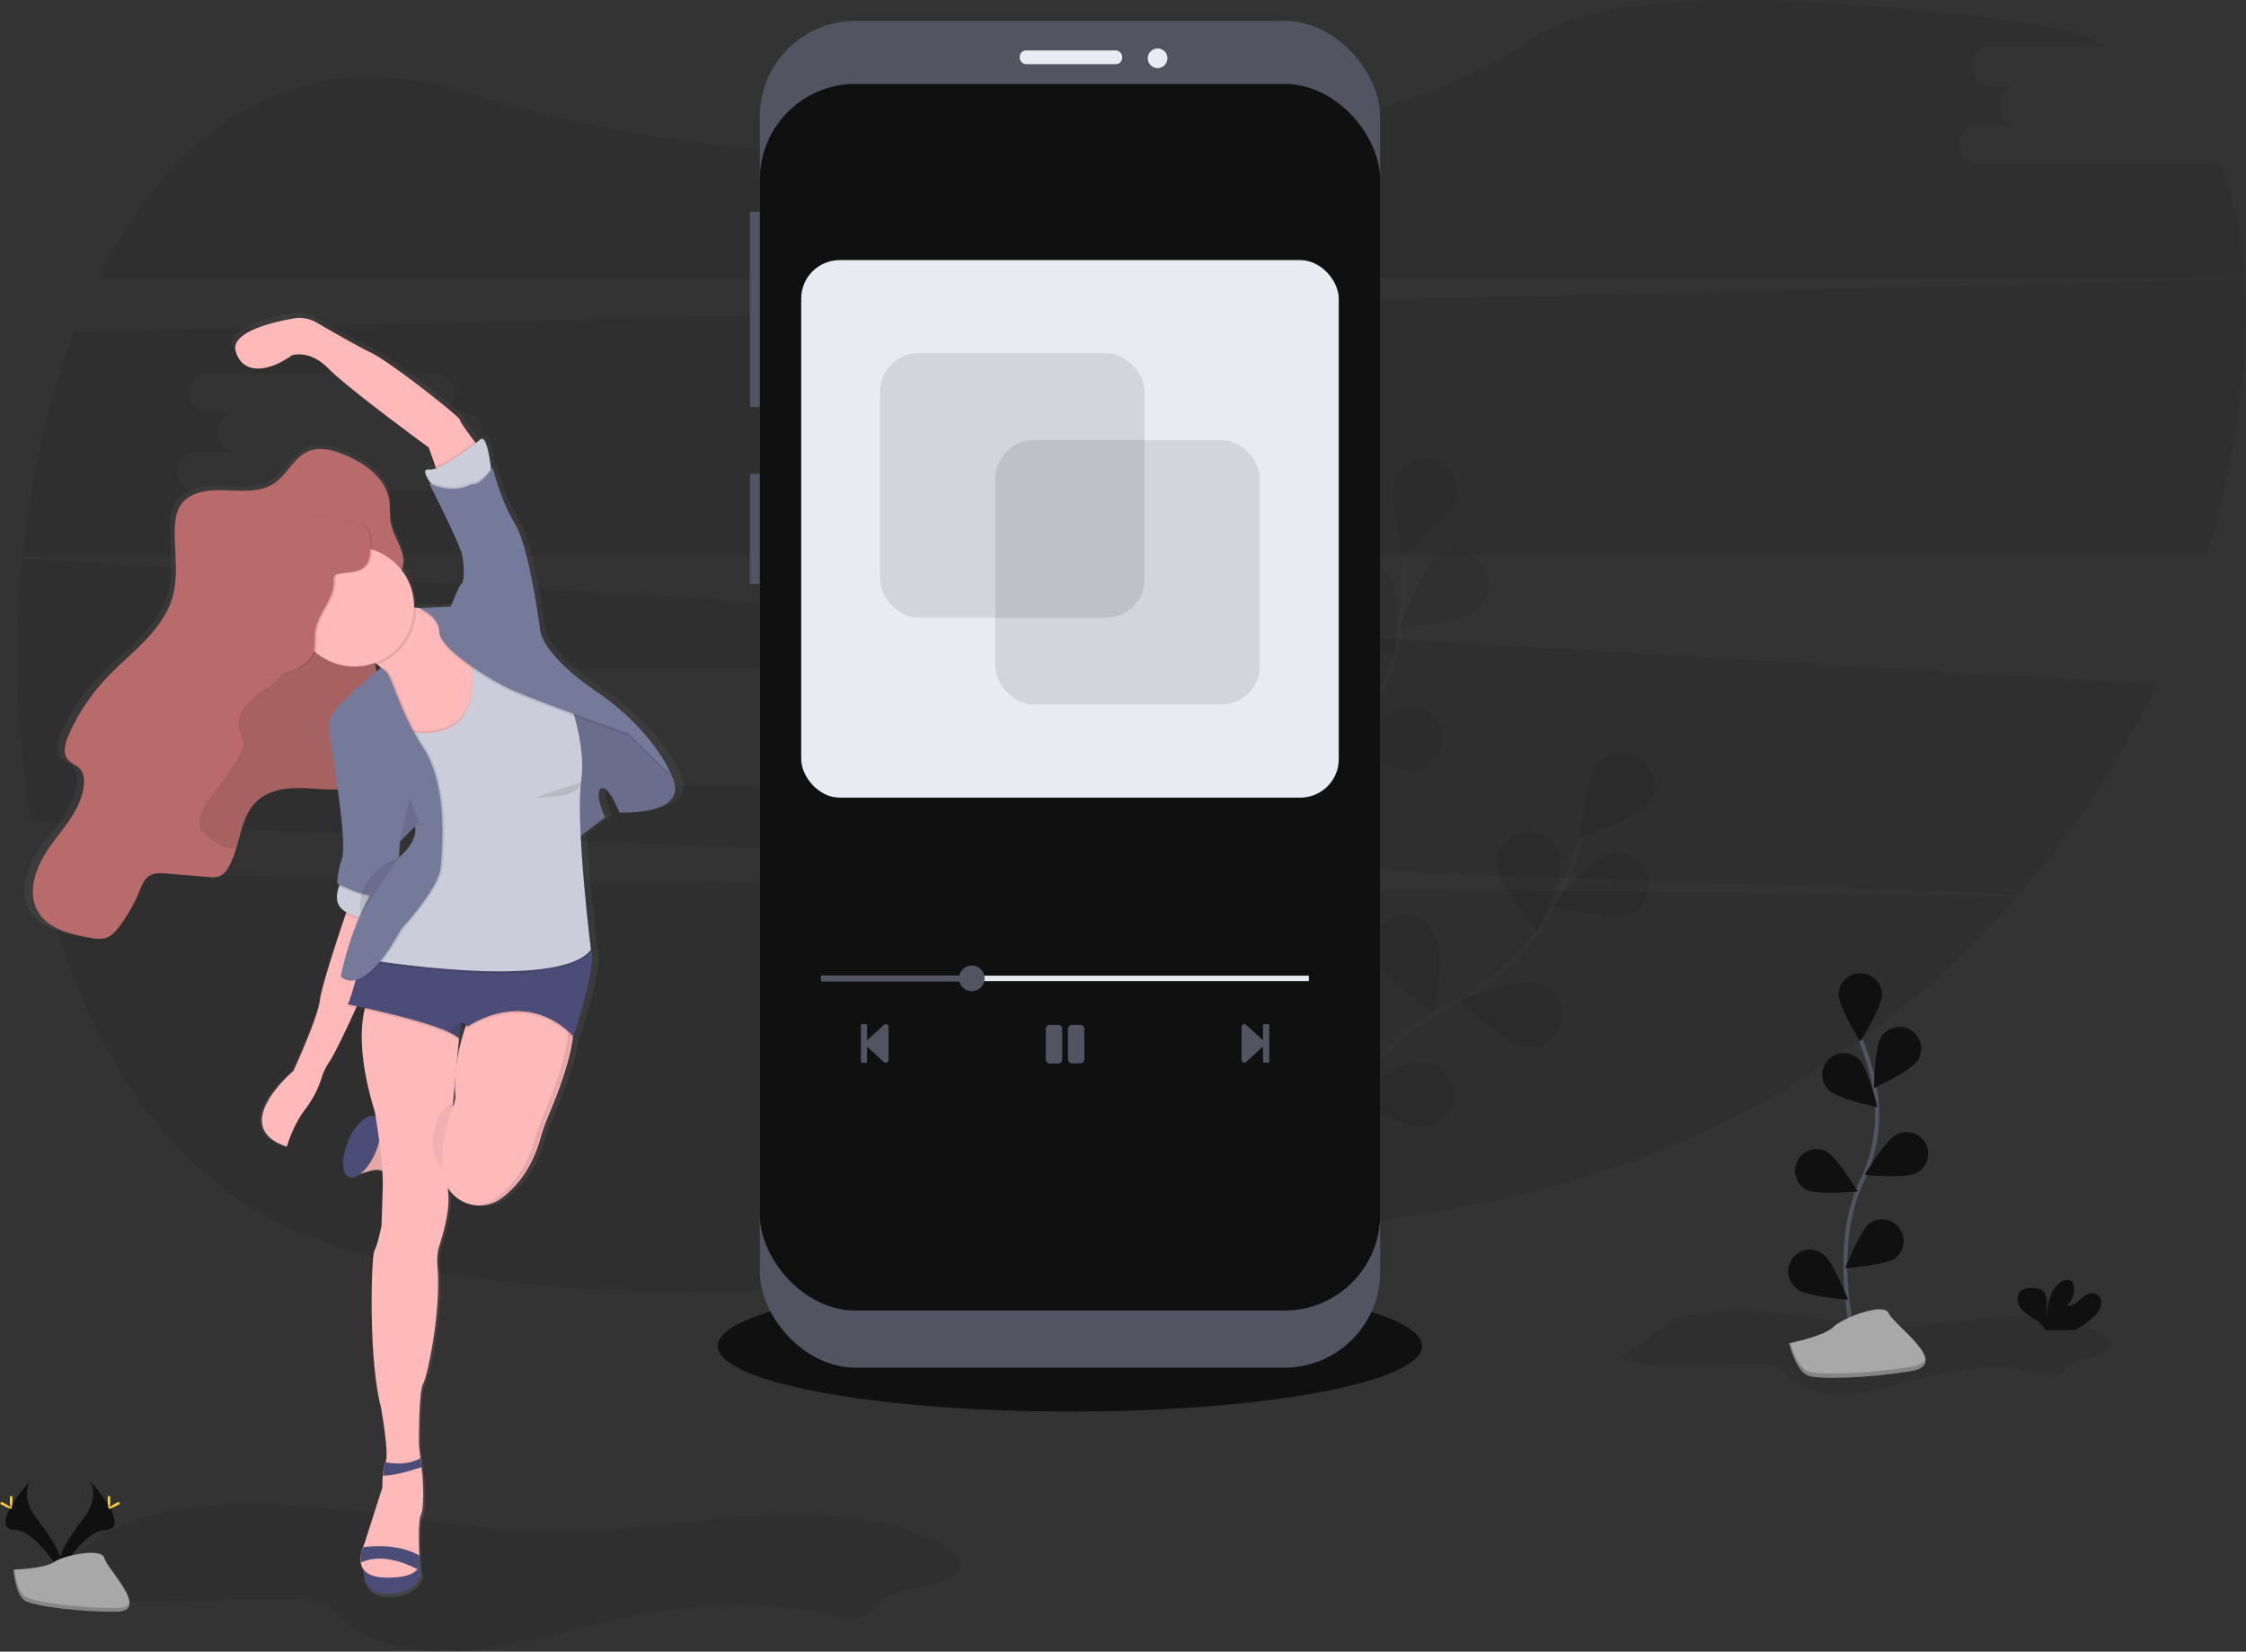 <svg id="d26997cc-504f-4b65-bdd7-d96e68b77dcf" data-name="Layer 1" xmlns="http://www.w3.org/2000/svg" xmlns:xlink="http://www.w3.org/1999/xlink" width="1105.56" height="813.07" viewBox="0 0 1105.56 813.07"><rect x="0" y="0" width="1105.56" height="813.07" fill="#333333" stroke="none"/><defs><linearGradient id="c430a967-a53c-40f0-84ec-e213c8d0c60c" x1="221.48" y1="829.79" x2="221.48" y2="197.45" gradientUnits="userSpaceOnUse"><stop offset="0" stop-color="gray" stop-opacity="0.25"/><stop offset="0.54" stop-color="gray" stop-opacity="0.12"/><stop offset="1" stop-color="gray" stop-opacity="0.1"/></linearGradient></defs><title>music</title><path d="M843.73,711.55c20.68,7.49,45.91,2.93,69.38,3.46,3.21.08,6.61.29,9.19,1.58s3.84,3.39,5.61,5.19c6.57,6.67,20,8.82,31.82,7.68s22.57-4.88,33.69-7.73c19.21-4.94,41.16-7.18,60.11-1.8a14.52,14.52,0,0,0,5.43.86c4.16-.44,5.39-4,8.3-6.06,5.24-3.69,16.63-2.69,18.94-7.56,1.35-2.85-1.76-5.77-5.14-7.72-13-7.45-31.47-8.68-48.42-7.53S999,696.24,982,696.25c-21.22,0-41.73-4.86-62.74-6.86-14.56-1.38-30.45-1.2-44.1,2.86C860.36,696.66,857.1,706.54,843.73,711.55Z" transform="translate(-47.22 -43.47)" fill="#0f100f" opacity="0.1"/><ellipse cx="526.68" cy="662.61" rx="173.36" ry="32.29" fill="#0f100f"/><path d="M58.46,824.39c39.32,13.22,87.29,5.18,131.9,6.11,6.11.13,12.57.51,17.47,2.79s7.31,6,10.67,9.16C231,854.24,256.62,858,279,856s42.91-8.62,64-13.67c36.53-8.72,78.28-12.68,114.3-3.18,3.3.87,6.78,1.88,10.33,1.53,7.9-.78,10.25-7.1,15.77-10.72,10-6.52,31.63-4.75,36-13.34,2.57-5-3.34-10.2-9.77-13.64-24.62-13.16-59.84-15.33-92.06-13.3s-63.91,7.63-96.29,7.65C281,797.38,242,788.77,202,785.25c-27.67-2.44-57.88-2.14-83.83,5C90.07,798.08,83.88,815.53,58.46,824.39Z" transform="translate(-47.22 -43.47)" fill="#0f100f" opacity="0.1"/><path d="M67.53,473.44c17.36,74.2,54.11,138.34,112.19,169.43,120.7,64.61,392.91,31.28,596.07-7a465.19,465.19,0,0,0,264.54-151.23Z" transform="translate(-47.22 -43.47)" fill="#0f100f" opacity="0.1"/><path d="M1132.89,124.18H1021.42a9.63,9.63,0,1,1,0-19.26h19.26a9.64,9.64,0,0,1,0-19.27h-13.76a9.64,9.64,0,0,1,0-19.27h58.18c-12.91-6-27.95-10.27-45.38-12.51C881.08,33.5,824.44,47,804.45,60.84c-24.65,17.1-52.15,29.68-81.53,35.74C625,116.77,442,141.07,276.08,88.8c-82.47-26-143.75,17.92-180.49,91.28H1152.24c-1.38-21.32-5.51-41-13.09-58.24A9.58,9.58,0,0,1,1132.89,124.18Z" transform="translate(-47.22 -43.47)" fill="#0f100f" opacity="0.1"/><path d="M58.07,318.56A490.75,490.75,0,0,0,62.4,448l978.68,35.79a459.86,459.86,0,0,0,68-103.7Zm387.08,92.36H425.89a9.63,9.63,0,0,1,0,19.26H314.42a9.63,9.63,0,1,1,0-19.26h19.26a9.64,9.64,0,0,1,0-19.27H319.92a9.64,9.64,0,0,1,0-19.27H431.39a9.64,9.64,0,0,1,0,19.27h13.76a9.64,9.64,0,1,1,0,19.27Z" transform="translate(-47.22 -43.47)" fill="#0f100f" opacity="0.1"/><path d="M1152.29,180.75,83.8,206.74c-13,33.42-21.61,71.19-25.59,110.34H1133.56a457.06,457.06,0,0,0,15.53-70.33C1152.29,223.74,1153.57,201.48,1152.29,180.75ZM275.15,265.92H255.89a9.63,9.63,0,1,1,0,19.26H144.42a9.63,9.63,0,1,1,0-19.26h19.26a9.64,9.64,0,0,1,0-19.27H149.92a9.64,9.64,0,0,1,0-19.27H261.39a9.64,9.64,0,0,1,0,19.27h13.76a9.64,9.64,0,1,1,0,19.27Z" transform="translate(-47.22 -43.47)" fill="#0f100f" opacity="0.1"/><g opacity="0.1"><path d="M680.11,633.48S708.31,564,761,538.2a113.61,113.61,0,0,0,51.58-50.08,191.17,191.17,0,0,0,12.93-32.47" transform="translate(-47.22 -43.47)" fill="none" stroke="#535461" stroke-miterlimit="10" stroke-width="2"/><path d="M858.57,439.2c-5.49,6.9-33.9,17-33.9,17s3.42-29.95,8.91-36.85a16,16,0,0,1,25,19.87Z" transform="translate(-47.22 -43.47)" fill="#0f100f"/><path d="M848.82,493.86c-8.36,2.81-37.69-4.18-37.69-4.18s19.15-23.28,27.51-26.09a16,16,0,0,1,10.18,30.27Z" transform="translate(-47.22 -43.47)" fill="#0f100f"/><path d="M796,558.47c-8.64-1.8-30.42-22.63-30.42-22.63s28.28-10.43,36.91-8.64A16,16,0,1,1,796,558.47Z" transform="translate(-47.22 -43.47)" fill="#0f100f"/><path d="M745,598.34c-8.81-.31-33.8-17.16-33.8-17.16s26.11-15.06,34.92-14.75A16,16,0,1,1,745,598.34Z" transform="translate(-47.22 -43.47)" fill="#0f100f"/><path d="M783.83,470.15c1.13,8.75,20.23,32.07,20.23,32.07s12.57-27.4,11.44-36.15a16,16,0,0,0-31.67,4.08Z" transform="translate(-47.22 -43.47)" fill="#0f100f"/><path d="M724.78,517.54c3.69,8,28.89,24.55,28.89,24.55s3.8-29.9.11-37.91a16,16,0,1,0-29,13.36Z" transform="translate(-47.22 -43.47)" fill="#0f100f"/><path d="M673.7,571.48C676,580,698,600.56,698,600.56s8.79-28.83,6.51-37.35a16,16,0,1,0-30.84,8.27Z" transform="translate(-47.22 -43.47)" fill="#0f100f"/><path d="M858.57,439.2c-5.49,6.9-33.9,17-33.9,17s3.42-29.95,8.91-36.85a16,16,0,0,1,25,19.87Z" transform="translate(-47.22 -43.47)" opacity="0.25"/><path d="M848.82,493.86c-8.36,2.81-37.69-4.18-37.69-4.18s19.15-23.28,27.51-26.09a16,16,0,0,1,10.18,30.27Z" transform="translate(-47.22 -43.47)" opacity="0.25"/><path d="M796,558.47c-8.64-1.8-30.42-22.63-30.42-22.63s28.28-10.43,36.91-8.64A16,16,0,1,1,796,558.47Z" transform="translate(-47.22 -43.47)" opacity="0.25"/><path d="M745,598.34c-8.81-.31-33.8-17.16-33.8-17.16s26.11-15.06,34.92-14.75A16,16,0,1,1,745,598.34Z" transform="translate(-47.22 -43.47)" opacity="0.25"/><path d="M783.83,470.15c1.13,8.75,20.23,32.07,20.23,32.07s12.57-27.4,11.44-36.15a16,16,0,0,0-31.67,4.08Z" transform="translate(-47.22 -43.47)" opacity="0.25"/><path d="M724.78,517.54c3.69,8,28.89,24.55,28.89,24.55s3.8-29.9.11-37.91a16,16,0,1,0-29,13.36Z" transform="translate(-47.22 -43.47)" opacity="0.25"/><path d="M673.7,571.48C676,580,698,600.56,698,600.56s8.79-28.83,6.51-37.35a16,16,0,1,0-30.84,8.27Z" transform="translate(-47.22 -43.47)" opacity="0.25"/></g><g opacity="0.1"><path d="M660.09,531.86s3.56-74.92,44.69-116.71a113.55,113.55,0,0,0,32.05-64.34,190.4,190.4,0,0,0,1.43-34.93" transform="translate(-47.22 -43.47)" fill="none" stroke="#535461" stroke-miterlimit="10" stroke-width="2"/><path d="M764,289.4c-2.89,8.33-26.36,27.25-26.36,27.25s-6.7-29.39-3.81-37.72A16,16,0,0,1,764,289.4Z" transform="translate(-47.22 -43.47)" fill="#0f100f"/><path d="M773,344.19c-7,5.42-36.93,8.56-36.93,8.56s10.34-28.32,17.3-33.74A16,16,0,1,1,773,344.19Z" transform="translate(-47.22 -43.47)" fill="#0f100f"/><path d="M744.51,422.67c-8.74,1.17-36.21-11.26-36.21-11.26s23.23-19.22,32-20.39a16,16,0,0,1,4.24,31.65Z" transform="translate(-47.22 -43.47)" fill="#0f100f"/><path d="M709.62,477.21c-8.42,2.63-37.59-5-37.59-5s19.64-22.87,28.06-25.5a16,16,0,0,1,9.53,30.48Z" transform="translate(-47.22 -43.47)" fill="#0f100f"/><path d="M703.78,343.37c4,7.88,29.72,23.55,29.72,23.55s2.77-30-1.19-37.89a16,16,0,0,0-28.53,14.34Z" transform="translate(-47.22 -43.47)" fill="#0f100f"/><path d="M663.79,407.67c6.13,6.33,35.39,13.58,35.39,13.58s-6.33-29.47-12.47-35.81a16,16,0,1,0-22.92,22.23Z" transform="translate(-47.22 -43.47)" fill="#0f100f"/><path d="M633.48,475.5c5,7.27,32.6,19.36,32.6,19.36s-1.26-30.12-6.24-37.4a16,16,0,1,0-26.36,18Z" transform="translate(-47.22 -43.47)" fill="#0f100f"/></g><rect x="369.17" y="104.29" width="6.79" height="95.96" fill="#535461"/><rect x="369.17" y="233.21" width="6.79" height="54.28" fill="#535461"/><rect x="374.02" y="10.27" width="305.33" height="663" rx="47.1" ry="47.1" fill="#535461"/><rect x="374.02" y="41.29" width="305.33" height="603.87" rx="47.1" ry="47.1" fill="#0f100f"/><rect x="501.96" y="24.81" width="50.4" height="6.79" rx="3.08" ry="3.08" fill="#eaeaf3"/><circle cx="569.81" cy="28.69" r="4.85" fill="#eaeaf3"/><path d="M471,566.15v-18a.52.52,0,0,1,.52-.52h2a.51.51,0,0,1,.51.52v7.5l8.32-7.7a1.37,1.37,0,0,1,2.24,1.05V565.3a1.37,1.37,0,0,1-2.24,1.05L474,558.69v7.46a.51.51,0,0,1-.51.52h-2A.52.52,0,0,1,471,566.15Z" transform="translate(-47.22 -43.47)" fill="#535461"/><path d="M672,548.11v18a.51.51,0,0,1-.51.52h-2.05a.51.51,0,0,1-.51-.52v-7.5l-8.32,7.7a1.36,1.36,0,0,1-2.23-1.05V549a1.36,1.36,0,0,1,2.23-1.05l8.32,7.66v-7.46a.51.51,0,0,1,.51-.52h2.05A.51.51,0,0,1,672,548.11Z" transform="translate(-47.22 -43.47)" fill="#535461"/><path d="M568.08,567H564a2,2,0,0,1-2-2V550a2,2,0,0,1,2-2h4.07a2,2,0,0,1,2,2v14.93A2,2,0,0,1,568.08,567Zm12.9-2V550a2,2,0,0,0-2-2h-4.07a2,2,0,0,0-2,2v14.93a2,2,0,0,0,2,2h4.07A2,2,0,0,0,581,564.93Z" transform="translate(-47.22 -43.47)" fill="#535461"/><rect x="404.25" y="480.31" width="240" height="2.67" fill="#eaeaf3"/><circle cx="478.36" cy="481.64" r="6.33" fill="#535461"/><rect x="404.25" y="480.31" width="74.11" height="2.67" fill="#535461"/><path d="M382,424.09s-8.56-21.81-37.66-41.27-28.76-31-28.76-31S310.11,311,302.92,299.6s-11.3-27.85-11.3-27.85-.3.4-.79,1c0-.28-.06-.57-.1-.88C290,265.83,288.12,254.5,285,258c0,0-.71.58-1.9,1.5l-.49-.63c-2.87-3.71-7.55-9.89-7.55-10.93,0-1.51-35.77-29-44.85-33.23-6.4-3-20.15-10.69-27.67-15a17.43,17.43,0,0,0-11.62-2c-11,1.91-32,6.86-29.18,16.32,3.76,12.75,18.31,9.23,28.24,2,0,0,8.74-3.35,18.66,6.55s50.68,39.09,50.68,39.09l3.39,9.4.32.9a8.91,8.91,0,0,1-3.71.61c-3.08-.39-1.82,2.63.43,6,.31.46.64.93,1,1.39-.41-.16-.81-.31-1.23-.5,0,0,.24.46.65,1.28l-.65-.27s15.75,30.2,16.77,35.91a46.93,46.93,0,0,1,.73,7.56c0,2.63-.38,4.68-1.07,5.19-1.37,1-5.48,11.41-5.48,11.41l-16.09.69h0c-.48-.05-1-.1-1.44-.17l-1-.15c0-.13,0-.25,0-.38a29.17,29.17,0,0,0-6.51-18.37l.24,0c3.4-7.4-3.92-15.12-5.51-23.12a49.09,49.09,0,0,1-.5-7.87,30.23,30.23,0,0,0-.27-3.14c-1.65-11.05-12.15-18.42-22.38-22.62-6-2.49-13-4.34-18.94-1.68-6.94,3.08-10.29,11.19-16.55,15.5-10,6.89-23.61,2.14-35.55,4.18-4.63.79-9.32,2.84-12,6.75-2.36,3.42-2.9,7.79-3,11.95-.29,11.07,1.93,22.38-1,33-4.75,17.36-21.32,28-33.71,40.92a99.83,99.83,0,0,0-19,28.17c-1.77,3.95-3.14,9-.29,12.26,1.63,1.83,4.21,2.49,5.91,4.24,2.17,2.23,2.46,5.72,2.06,8.82-1.49,11.53-10.15,20.48-17,29.84s-12.06,22.22-6.26,32.24c5,8.63,15.94,11.21,25.68,13,3.1.56,6.39,1.11,9.33,0,2.65-1,4.62-3.3,6.36-5.59a78.67,78.67,0,0,0,9.92-17.14c1.26-3,2.51-6.29,5.28-8,2.45-1.47,5.51-1.28,8.37-1.05L148,474.59a12.13,12.13,0,0,0,5.4-.37,10.17,10.17,0,0,0,4.68-4.56,41.16,41.16,0,0,0,3.82-9.08c2.57-8.32,4-17.24,10-23.2,5.42-5.31,13.44-6.9,21-7,4.62,0,9.23.42,13.84.61,1.29.06,2.6.1,3.89.1.87,0,1.74,0,2.61-.05,1.71,11.86,3.82,29.42,2.17,34.28-2.57,7.56-2.4,12.42-2.4,12.42l1.18.58c-.11.27-.22.55-.33.85-1.24,3.35-2.11,8.28,1.72,11.41a14.72,14.72,0,0,0,2,1.34l-.29.84c-3.73,10.82-12.29,36.13-13.09,42.86-1,8.64-13.35,34.91-13.35,34.91s-33.55,27.59-3.34,37.58c0,0,2.94-10.43,9.25-18.52a51,51,0,0,0,8.5-16.08,26.13,26.13,0,0,1,3.52-7.1c2.69-3.82,8.38-15.55,13.7-27l4.26.91c-2.14,9.25-2.71,25.2,5.24,50.57,0,0,.17,1,.44,2.59a2.65,2.65,0,0,0-.55-.3c-3.8-1.57-9.76,3.84-13.32,12.1-3.25,7.55-3.38,14.86-.45,17.25a3.4,3.4,0,0,0,.89.55,4.37,4.37,0,0,0,3.25-.1.84.84,0,0,0,.14-.06,9.65,9.65,0,0,0,2.35-1.38c2.86-.71,5.78-2.08,8.72-1.93a10.44,10.44,0,0,1,2.29.38c.2,3,.3,5.91.22,8.39-.39,13.22-.63,19-.63,19s-1.94,9.81-3.48,12.2-3.2,53,3.21,77.27c0,0,4.37,23.53,2.44,27.55l0,.08a21.81,21.81,0,0,0-1.43,6.63,57.43,57.43,0,0,0-.19,5.88l-9.25,28.31s-.25.5-.58,1.32a15.16,15.16,0,0,0-1.1,7.6,7.62,7.62,0,0,0,1.36,3.32h0S225,830,239.06,829.78s16.52-9.64,16.52-9.64l-1-4.41a3.69,3.69,0,0,0,.17-1.09s-.1-1.55-.21-3.88c-.25-6.13-.54-17.64.86-20.28,1.92-3.65.76-19.25.76-19.25l-.51-4.25-.53-4.44-.75-6.29s-.22-26.8,2.13-30.7c2.18-3.61,9.26-36.5,7.16-58.54a26.4,26.4,0,0,1,1.27-10.69c2.1-6.48,5-17.27,4.2-24.9-.08-.73-.13-1.67-.15-2.8a19,19,0,0,0,14.68,8.64l-.28,0h.76a18.66,18.66,0,0,0,12.06-3.7c7.19-5.32,15-14.19,19.34-28.83a105,105,0,0,1,4.27-12c4-9.15,10.84-26.34,12.32-38.65l.43.42s9.6-28.56,9.33-39.72a9.73,9.73,0,0,0-.6-4.32l-.11-.88a.69.69,0,0,1,.11-.13s-3.79-29.9-5.13-55.4l12.32-9.19s-5.82-12-2.06-14.25,9.25,11.9,9.25,11.9S392.28,444.56,382,424.09ZM244.54,457.14l7.81-7.85c.75,4.31-1.07,9.48-8,15.4l-.24.08C244.54,460.47,244.54,457.14,244.54,457.14Zm-9.35-86.29s-.9.69-2.36,1.86c-.25-1.42-.51-2.85-.79-4.27.44.27.87.54,1.28.84A16.37,16.37,0,0,1,235.19,370.85Zm39.44,184.7,1-8.31,2.19,1.43a105.73,105.73,0,0,0-4.42,17.76c.52-5.31.93-9.28,1.1-11Zm-2,26.59a12,12,0,0,1-.57,4.61l-.54,0c.34-3.87.68-7.65,1-11.18A64.91,64.91,0,0,0,272.66,582.14Z" transform="translate(-47.22 -43.47)" fill="url(#c430a967-a53c-40f0-84ec-e213c8d0c60c)"/><path d="M219.47,610.3v11c4.39,1.63,9-2.16,13.68-1.92,2.73.13,5.21,1.65,7.91,2.11a2.58,2.58,0,0,0,2-.29,2.91,2.91,0,0,0,.82-1.89c1-5.85,2.1-20-7-21C230.16,597.54,227.59,609.52,219.47,610.3Z" transform="translate(-47.22 -43.47)" fill="#ffb9b9"/><path d="M219.47,610.3v11c4.39,1.63,9-2.16,13.68-1.92,2.73.13,5.21,1.65,7.91,2.11a2.58,2.58,0,0,0,2-.29,2.91,2.91,0,0,0,.82-1.89c1-5.85,2.1-20-7-21C230.16,597.54,227.59,609.52,219.47,610.3Z" transform="translate(-47.22 -43.47)" opacity="0.1"/><path d="M232.05,610.78c-2.55,6-6.36,10.53-9.67,11.87a.84.84,0,0,1-.14.06,4.19,4.19,0,0,1-3.16.09,3,3,0,0,1-.87-.54c-2.85-2.38-2.73-9.64.44-17.14,3.46-8.2,9.27-13.58,13-12S235.52,602.58,232.05,610.78Z" transform="translate(-47.22 -43.47)" fill="#4c4c78"/><path d="M226.35,813.37l-.19,2.62s-1.23,12.3,12.44,12.13,16.08-9.58,16.08-9.58l-1.41-6.25Z" transform="translate(-47.22 -43.47)" fill="#4c4c78"/><path d="M273.22,554.7s-6.62,64.87-5.37,76.37c.82,7.58-2,18.3-4.09,24.74a26.72,26.72,0,0,0-1.23,10.61c2,21.9-4.85,54.57-7,58.15-2.29,3.88-2.08,30.5-2.08,30.5l.73,6.25.52,4.41.49,4.22s1.13,15.5-.74,19.12c-1.36,2.63-1.08,14.06-.83,20.15.1,2.31.2,3.85.2,3.85a4.48,4.48,0,0,1-1.14,2.92c-1.69,2.08-5.88,4.44-16.23,4.08-8.27-.29-11-3.74-11.64-7.38a15.34,15.34,0,0,1,1.07-7.55c.32-.82.57-1.31.57-1.31l9-28.13a56.65,56.65,0,0,1,.19-5.84,21.81,21.81,0,0,1,1.39-6.58l0-.08c1.88-4-2.38-27.37-2.38-27.37-6.24-24.13-4.62-74.38-3.12-76.76S235,647,235,647s.24-5.75.62-18.88-3.88-37.24-3.88-37.24c-14.12-46-.62-60.88-.62-60.88l42.12,9.88Z" transform="translate(-47.22 -43.47)" fill="#ffb9b9"/><path d="M254.73,765.73c-4.58,1.52-14,4.41-19.06,4.13a21.81,21.81,0,0,1,1.39-6.58c4.13.83,11.13,1.44,17.15-2Z" transform="translate(-47.22 -43.47)" fill="#4c4c78"/><path d="M252.71,816c-6.22-3.26-17.94-7.9-27.87-3.3a15.34,15.34,0,0,1,1.07-7.55c5.77-.77,18-1.49,27.74,4.08.1,2.31.2,3.85.2,3.85A4.48,4.48,0,0,1,252.71,816Z" transform="translate(-47.22 -43.47)" fill="#4c4c78"/><path d="M233.93,488.12v25.66s-19.16,44.59-24.79,52.75a26,26,0,0,0-3.43,7.05,50.91,50.91,0,0,1-8.28,16c-6.14,8-9,18.39-9,18.39-29.41-9.92,3.25-37.33,3.25-37.33s12-26.09,13-34.67c.78-6.69,9.11-31.83,12.74-42.58,1-3,1.68-4.92,1.68-4.92Z" transform="translate(-47.22 -43.47)" fill="#ffb9b9"/><path d="M275.22,588s-10.29-7-14.29,12,11.34,24,11.34,24Z" transform="translate(-47.22 -43.47)" fill="none"/><path d="M275.22,588s-10.29-7-14.29,12,11.34,24,11.34,24Z" transform="translate(-47.22 -43.47)" opacity="0.05"/><path d="M279.43,540.79s-9.54,20.9-8.12,41.33a11.83,11.83,0,0,1-.9,5.52A71.9,71.9,0,0,0,265,619.29c0,.2,0,.4,0,.6a18.26,18.26,0,0,0,29.18,13.35c7-5.29,14.61-14.1,18.83-28.64a108.45,108.45,0,0,1,4.16-11.92c5-11.69,14.63-36.61,11.74-47.39C325.1,531,279.43,540.79,279.43,540.79Z" transform="translate(-47.22 -43.47)" fill="#ffb9b9"/><path d="M328.38,545.29c-1.67-6.25-11.29-7.9-21.6-7.79,9.53.12,18,2,19.6,7.79,2.88,10.78-6.77,35.7-11.74,47.39a105.11,105.11,0,0,0-4.16,11.92c-4.23,14.54-11.83,23.36-18.83,28.64a18,18,0,0,1-9.93,3.66,17.93,17.93,0,0,0,11.93-3.66c7-5.28,14.6-14.1,18.83-28.64a105.11,105.11,0,0,1,4.16-11.92C321.61,581,331.26,556.07,328.38,545.29Z" transform="translate(-47.22 -43.47)" opacity="0.1"/><path d="M227.35,508.08s-7.38,29-9,30.75c0,0,48,9.62,54.87,16.87l1-8.25,3.38,2.25s27.75-19.75,52,5c0,0,11.87-36,8.5-42.75s-43.88-.87-43.88-.87Z" transform="translate(-47.22 -43.47)" opacity="0.1"/><path d="M227.35,507.08s-7.38,29-9,30.75c0,0,48,9.62,54.87,16.87l1-8.25,3.38,2.25s27.75-19.75,52,5c0,0,11.87-36,8.5-42.75s-43.88-.87-43.88-.87Z" transform="translate(-47.22 -43.47)" fill="#4c4c78"/><path d="M226,334.31a21.8,21.8,0,0,0,.09,4.52c.33,3,.79,6,1.3,9,.15.88.31,1.75.47,2.62,1.58,8.58,3.62,17.09,5,25.71a125,125,0,0,1,1.46,13.32A73.39,73.39,0,0,1,232.19,413a47.19,47.19,0,0,1-5.2,12.14,15.37,15.37,0,0,1-3.6,4.32,9.9,9.9,0,0,1-1,.63,16.17,16.17,0,0,1-6.7,1.82c-1.59.15-3.18.2-4.78.2-1.26,0-2.53,0-3.79-.1-4.49-.19-9-.64-13.47-.61-7.35.06-15.16,1.64-20.44,6.92-5.92,5.92-7.27,14.78-9.77,23a41.87,41.87,0,0,1-3.72,9,10,10,0,0,1-4.56,4.53,11.5,11.5,0,0,1-5.26.37l-20.86-1.75c-2.78-.23-5.76-.42-8.15,1.05-2.69,1.65-3.91,4.93-5.14,7.9a78.36,78.36,0,0,1-9.66,17c-1.69,2.27-3.61,4.52-6.19,5.55-2.86,1.13-6.06.59-9.08,0-9.48-1.76-20.12-4.32-25-12.89-5.65-10-.53-22.73,6.09-32S87,442,88.45,430.53c.39-3.08.11-6.55-2-8.76-1.66-1.74-4.17-2.4-5.75-4.21-2.78-3.21-1.45-8.26.28-12.18a99.29,99.29,0,0,1,18.51-28c12.07-12.82,28.2-23.4,32.82-40.64,2.83-10.59.67-21.83.95-32.82.1-4.14.63-8.48,2.93-11.88,2.63-3.88,7.19-5.92,11.7-6.7,11.62-2,24.85,2.69,34.61-4.15,6.09-4.28,9.36-12.34,16.11-15.4,5.81-2.64,12.56-.8,18.44,1.67,10,4.17,20.18,11.49,21.79,22.47a29.6,29.6,0,0,1,.26,3.12,49.71,49.71,0,0,0,.49,7.82c1.55,7.94,8.67,15.61,5.36,23C234.77,325.13,226.82,325.16,226,334.31Z" transform="translate(-47.22 -43.47)" fill="#b96b6b"/><path d="M232.19,413c-3.61,5.44-6.67,11.27-9.76,17.09a16.17,16.17,0,0,1-6.7,1.82c-1.59.15-3.18.2-4.78.2-1.26,0-2.53,0-3.79-.1-4.49-.19-9-.64-13.47-.61-7.35.06-15.16,1.64-20.44,6.92-5.92,5.92-7.27,14.78-9.77,23-.36,0-.72,0-1.08,0-5.2,0-9.77-3.29-13.76-6.61a9.84,9.84,0,0,1-2.61-2.85,7.53,7.53,0,0,1-.62-4.28c.58-5.79,4.53-10.59,8.08-15.19a169.61,169.61,0,0,0,10.67-15.54c1.5-2.45,3-5.16,2.73-8-.2-2.3-1.49-4.35-2-6.59-1.37-5.76,2.51-11.5,7.07-15.27s10-6.52,13.83-11.05,5.66-10.79,6.09-16.84c.31-4.25.18-9,3.07-12.13,4.26-4.63,10.85-1.76,16.14-1.32,5.52.47,10.93,1.2,16.34,2.13.15.88.31,1.75.47,2.62,1.58,8.58,3.62,17.09,5,25.71a125,125,0,0,1,1.46,13.32A73.39,73.39,0,0,1,232.19,413Z" transform="translate(-47.22 -43.47)" opacity="0.1"/><path d="M283.1,263.78l-20,13.67-1.53-4.33-3.3-9.34s-39.67-29-49.34-38.83-18.16-6.5-18.16-6.5c-9.67,7.17-23.84,10.67-27.5-2-2.73-9.4,17.7-14.31,28.41-16.21a16.67,16.67,0,0,1,11.31,2c7.32,4.26,20.71,11.93,26.94,14.88,8.84,4.16,43.67,31.5,43.67,33,0,1,4.55,7.18,7.35,10.86C282.2,262.63,283.1,263.78,283.1,263.78Z" transform="translate(-47.22 -43.47)" fill="#ffb9b9"/><path d="M322.1,385.12l9,71.33,14-10.66s-5.67-12-2-14.16,9,11.82,9,11.82,35.67,2,25.67-18.33l-11.34-14.67L344.1,394.6Z" transform="translate(-47.22 -43.47)" fill="#757a9b"/><path d="M322.1,385.12l9,71.33,14-10.66s-5.67-12-2-14.16,9,11.82,9,11.82,35.67,2,25.67-18.33l-11.34-14.67L344.1,394.6Z" transform="translate(-47.22 -43.47)" opacity="0.1"/><path d="M288.43,381.78l-4.33,36-28.88,2.34s-30.81-8.79-19.45-30.34c5.16-9.8,1.92-15.67-2.76-19.11a28.88,28.88,0,0,0-11.4-4.55s-.84-55,8.82-36.34c4.34,8.39,13.19,11.73,21.62,12.87a69.1,69.1,0,0,0,20.05-.53Z" transform="translate(-47.22 -43.47)" fill="#ffb9b9"/><path d="M252.06,343.12A29.45,29.45,0,0,1,233,370.67a28.88,28.88,0,0,0-11.4-4.55s-.84-55,8.82-36.34c4.34,8.39,13.19,11.73,21.62,12.87C252.06,342.81,252.06,343,252.06,343.12Z" transform="translate(-47.22 -43.47)" opacity="0.1"/><circle cx="174.39" cy="298.65" r="29.45" fill="#ffb9b9"/><path d="M283.1,263.78l-20,13.67-1.53-4.33c5.95-1.95,15.12-8.8,19.38-12.14C282.2,262.63,283.1,263.78,283.1,263.78Z" transform="translate(-47.22 -43.47)" opacity="0.1"/><path d="M289.27,277.45l-.84,3.83-23.33,7.5a85.94,85.94,0,0,1-6.41-8.22c-2.19-3.33-3.42-6.33-.42-5.94,6.5.83,25-14.5,25-14.5,3.09-3.47,4.9,7.79,5.63,13.8C289.15,276,289.27,277.45,289.27,277.45Z" transform="translate(-47.22 -43.47)" fill="#cbcdda"/><path d="M233.93,488.12v9.15c-2,0-10.84-.45-16.51-3.9,1-3,1.68-4.92,1.68-4.92Z" transform="translate(-47.22 -43.47)" opacity="0.1"/><path d="M238.27,479.12,237,484.78l-2.63,11.5s-12.5,0-18.58-5.08c-3.73-3.11-2.89-8-1.68-11.33a20.94,20.94,0,0,1,1.68-3.59Z" transform="translate(-47.22 -43.47)" fill="#cbcdda"/><path d="M238.27,479.12,237,484.78c-5.91,3.12-19.43-3.2-22.89-4.91a20.94,20.94,0,0,1,1.68-3.59Z" transform="translate(-47.22 -43.47)" opacity="0.1"/><path d="M214.93,408.62l-3.16,12.17s6.33,37.83,3.83,45.33-2.33,12.33-2.33,12.33,18.33,9.67,24.5,4.84S243.93,458,243.93,458l13-13.33-16.5-23.83Z" transform="translate(-47.22 -43.47)" fill="#757a9b"/><path d="M277.6,361s15.75,52.75-35.5,40.5l14.83,58.25-29.58,55s94.75,16,110.75-4.75c0,0-7.75-62.5-4.75-83.5s-9.5-53.76-16.25-55.88S277.6,361,277.6,361Z" transform="translate(-47.22 -43.47)" opacity="0.1"/><path d="M277.6,363s15.75,52.75-35.5,40.5l14.83,58.25-29.58,55s94.75,16,110.75-4.75c0,0-7.75-62.5-4.75-83.5s-9.5-53.76-16.25-55.88S277.6,363,277.6,363Z" transform="translate(-47.22 -43.47)" opacity="0.1"/><path d="M277.6,362s15.75,52.75-35.5,40.5l14.83,58.25-29.58,55s94.75,16,110.75-4.75c0,0-7.75-62.5-4.75-83.5s-9.5-53.76-16.25-55.88S277.6,362,277.6,362Z" transform="translate(-47.22 -43.47)" fill="#cbcdda"/><path d="M277.93,283.5c-3,1.4-9.74,3.24-19.5-1.05,0,0,15.34,30,16.34,35.67s1,12.67-.34,13.67-5.33,11.33-5.33,11.33l-15.67.69s10,4,10,11.64,22,22,33.67,27.67,59.33,22.37,59.33,22.37l21.34,20.63s-8.34-21.67-36.67-41-28-30.83-28-30.83-5.33-40.5-12.33-51.84-11-27.66-11-27.66-5.6,7.72-8.93,7.93A8.22,8.22,0,0,0,277.93,283.5Z" transform="translate(-47.22 -43.47)" opacity="0.1"/><path d="M289.27,277.45l-.84,3.83-23.33,7.5a85.94,85.94,0,0,1-6.41-8.22c9.63,4.15,16.24,2.33,19.24.94a8,8,0,0,1,2.91-.78c2.53-.16,6.36-4.64,8.06-6.8C289.15,276,289.27,277.45,289.27,277.45Z" transform="translate(-47.22 -43.47)" opacity="0.1"/><path d="M277.93,282.5c-3,1.4-9.74,3.24-19.5-1.05,0,0,15.34,30,16.34,35.67s1,12.67-.34,13.67-5.33,11.33-5.33,11.33l-15.67.69s10,4,10,11.64,22,22,33.67,27.67,59.33,22.37,59.33,22.37l21.34,20.63s-8.34-21.67-36.67-41-28-30.83-28-30.83-5.33-40.5-12.33-51.84-11-27.66-11-27.66-5.6,7.72-8.93,7.93A8.22,8.22,0,0,0,277.93,282.5Z" transform="translate(-47.22 -43.47)" fill="#757a9b"/><path d="M202.56,364.33c1-3.15.4-6.58.82-9.86,1.12-8.89,9.49-16.05,9.1-25a4,4,0,0,1,.35-2.46,3.21,3.21,0,0,1,2.17-1.07c4.36-.79,9.37-.37,12.61-3.39s3.16-8.49,2.67-13.09c-.27-2.47-.66-5.19-2.55-6.82a9.83,9.83,0,0,0-4.37-1.79q-8.18-1.86-16.45-3.25c-5.56-.94-11.41-1.69-16.7.26s-9.4,6.53-13.17,10.9c-3.55,4.11-7.34,9.05-6.34,14.4.55,2.9,2.44,5.33,3.7,8a19.38,19.38,0,0,1-1,18.1c-2.62,4.24-7,7.59-8.06,12.45-1,4.54,1.31,9.48,5.19,12.05C178.48,379,199.43,374.26,202.56,364.33Z" transform="translate(-47.22 -43.47)" opacity="0.1"/><path d="M201.56,364.33c1-3.15.4-6.58.82-9.86,1.12-8.89,9.49-16.05,9.1-25a4,4,0,0,1,.35-2.46,3.21,3.21,0,0,1,2.17-1.07c4.36-.79,9.37-.37,12.61-3.39s3.16-8.49,2.67-13.09c-.27-2.47-.66-5.19-2.55-6.82a9.83,9.83,0,0,0-4.37-1.79q-8.18-1.86-16.45-3.25c-5.56-.94-11.41-1.69-16.7.26s-9.4,6.53-13.17,10.9c-3.55,4.11-7.34,9.05-6.34,14.4.55,2.9,2.44,5.33,3.7,8a19.38,19.38,0,0,1-1,18.1c-2.62,4.24-7,7.59-8.06,12.45-1,4.54,1.31,9.48,5.19,12.05C177.48,379,198.43,374.26,201.56,364.33Z" transform="translate(-47.22 -43.47)" fill="#b96b6b"/><path d="M235.83,372.23s-24.73,19.56-25.56,26.06,2.66,21.83,2.66,21.83l24.67,15.5s28.5,11.17,7.17,29.83-28.84,58.67-28.84,58.67S226.27,536.45,245.6,501c0,0,18.67-20.33,19.5-30.33S268.84,430,256.22,411c-8.33-12.54-12.86-26.62-16.12-33.91A9.14,9.14,0,0,0,235.83,372.23Z" transform="translate(-47.22 -43.47)" opacity="0.1"/><path d="M234.83,372.23s-24.73,19.56-25.56,26.06,2.66,21.83,2.66,21.83l24.67,15.5s28.5,11.17,7.17,29.83-28.84,58.67-28.84,58.67S225.27,536.45,244.6,501c0,0,18.67-20.33,19.5-30.33S267.84,430,255.22,411c-8.33-12.54-12.86-26.62-16.12-33.91A9.14,9.14,0,0,0,234.83,372.23Z" transform="translate(-47.22 -43.47)" fill="#757a9b"/><path d="M243.77,465.45s-21.7,6.8-19.06,28" transform="translate(-47.22 -43.47)" opacity="0.1"/><polygon points="201.74 392.65 196.71 414.49 206.21 404.75 201.74 392.65" opacity="0.1"/><polygon points="227 502.99 220.52 507.9 226 511.24 227 502.99" opacity="0.1"/><path d="M310.6,436.12s22.3.72,22.75-7.67" transform="translate(-47.22 -43.47)" opacity="0.1"/><path d="M91.3,772.33s5.5,7.19-2.53,18-14.65,20-12,26.76c0,0,12.11-20.14,22-20.42S102.15,784.45,91.3,772.33Z" transform="translate(-47.22 -43.47)" fill="#0f100f"/><path d="M91.3,772.33a9.05,9.05,0,0,1,1.13,2.25c9.62,11.31,14.74,21.86,5.49,22.12C89.31,797,79,812.35,76.5,816.24a7,7,0,0,0,.3.88s12.11-20.14,22-20.42S102.15,784.45,91.3,772.33Z" transform="translate(-47.22 -43.47)" opacity="0.1"/><path d="M101.52,781.49c0,2.53-.29,4.58-.64,4.58s-.63-2.05-.63-4.58.35-1.34.7-1.34S101.52,779,101.52,781.49Z" transform="translate(-47.22 -43.47)" fill="#ffd037"/><path d="M105,784.51c-2.22,1.21-4.16,1.94-4.32,1.63s1.49-1.54,3.71-2.75,1.35-.33,1.52,0S107.24,783.3,105,784.51Z" transform="translate(-47.22 -43.47)" fill="#ffd037"/><path d="M62.29,772.33s-5.5,7.19,2.53,18,14.65,20,12,26.76c0,0-12.12-20.14-22-20.42S51.44,784.45,62.29,772.33Z" transform="translate(-47.22 -43.47)" fill="#0f100f"/><path d="M62.29,772.33a9.05,9.05,0,0,0-1.13,2.25c-9.62,11.31-14.74,21.86-5.49,22.12,8.61.25,18.94,15.65,21.42,19.54a9.06,9.06,0,0,1-.29.88S64.68,797,54.82,796.7,51.44,784.45,62.29,772.33Z" transform="translate(-47.22 -43.47)" opacity="0.1"/><path d="M52.07,781.49c0,2.53.29,4.58.64,4.58s.63-2.05.63-4.58-.35-1.34-.7-1.34S52.07,779,52.07,781.49Z" transform="translate(-47.22 -43.47)" fill="#ffd037"/><path d="M48.57,784.51c2.22,1.21,4.16,1.94,4.32,1.63s-1.49-1.54-3.71-2.75-1.35-.33-1.52,0S46.35,783.3,48.57,784.51Z" transform="translate(-47.22 -43.47)" fill="#ffd037"/><path d="M53.82,816.18s15.36-.47,20-3.76,23.63-7.24,24.78-1.95,23.08,26.29,5.74,26.43S64,834.2,59.42,831.39,53.82,816.18,53.82,816.18Z" transform="translate(-47.22 -43.47)" fill="#a8a8a8"/><path d="M104.64,835.06c-17.34.14-40.29-2.7-44.91-5.51-3.52-2.15-4.92-9.84-5.39-13.39l-.52,0s1,12.39,5.6,15.21S87,837,104.33,836.9c5,0,6.73-1.82,6.64-4.46C110.27,834,108.36,835,104.64,835.06Z" transform="translate(-47.22 -43.47)" opacity="0.2"/><path d="M1077.54,692a11.72,11.72,0,0,0,3.83-5.78c.5-2.3-.48-5.06-2.68-5.9-2.46-.94-5.09.77-7.08,2.49s-4.28,3.69-6.89,3.32a10.45,10.45,0,0,0,3.24-9.81,4,4,0,0,0-.9-2c-1.36-1.46-3.84-.83-5.47.32-5.2,3.65-6.65,10.72-6.68,17.07-.53-2.29-.08-4.68-.1-7s-.66-5-2.64-6.22a8,8,0,0,0-4-.95c-2.34-.09-4.94.15-6.54,1.86-2,2.12-1.47,5.69.26,8s4.35,3.81,6.77,5.42a15,15,0,0,1,4.83,4.61,4.83,4.83,0,0,1,.36.83h14.65A41.06,41.06,0,0,0,1077.54,692Z" transform="translate(-47.22 -43.47)" fill="#0f100f"/><path d="M961.1,707.73S947.05,660,963.73,624.9a75.34,75.34,0,0,0,6.1-47.27,127.17,127.17,0,0,0-6.69-22.19" transform="translate(-47.22 -43.47)" fill="none" stroke="#535461" stroke-miterlimit="10" stroke-width="2"/><path d="M973.52,533.25c0,5.84-10.59,22.8-10.59,22.8s-10.59-17-10.59-22.8a10.59,10.59,0,0,1,21.18,0Z" transform="translate(-47.22 -43.47)" fill="#0f100f"/><path d="M991,565.63c-3.18,4.91-21.28,13.39-21.28,13.39s.33-20,3.5-24.89A10.59,10.59,0,1,1,991,565.63Z" transform="translate(-47.22 -43.47)" fill="#0f100f"/><path d="M990.25,621c-5.22,2.63-25.12.81-25.12.81s10.37-17.08,15.59-19.72A10.59,10.59,0,1,1,990.25,621Z" transform="translate(-47.22 -43.47)" fill="#0f100f"/><path d="M980.25,662.72c-4.71,3.48-24.63,5-24.63,5s7.33-18.59,12-22.07a10.59,10.59,0,0,1,12.6,17Z" transform="translate(-47.22 -43.47)" fill="#0f100f"/><path d="M947.51,580.15c4.19,4.08,23.73,8.3,23.73,8.3s-4.78-19.41-9-23.48a10.58,10.58,0,1,0-14.75,15.18Z" transform="translate(-47.22 -43.47)" fill="#0f100f"/><path d="M936.42,629.12c5.22,2.64,25.13.82,25.13.82S951.18,612.85,946,610.22a10.59,10.59,0,0,0-9.54,18.9Z" transform="translate(-47.22 -43.47)" fill="#0f100f"/><path d="M932.18,678.2c4.7,3.47,24.63,5,24.63,5s-7.34-18.6-12-22.08a10.59,10.59,0,1,0-12.59,17Z" transform="translate(-47.22 -43.47)" fill="#0f100f"/><path d="M973.52,533.25c0,5.84-10.59,22.8-10.59,22.8s-10.59-17-10.59-22.8a10.59,10.59,0,0,1,21.18,0Z" transform="translate(-47.22 -43.47)" fill="#0f100f"/><path d="M991,565.63c-3.18,4.91-21.28,13.39-21.28,13.39s.33-20,3.5-24.89A10.59,10.59,0,1,1,991,565.63Z" transform="translate(-47.22 -43.47)" fill="#0f100f"/><path d="M990.25,621c-5.22,2.63-25.12.81-25.12.81s10.37-17.08,15.59-19.72A10.59,10.59,0,1,1,990.25,621Z" transform="translate(-47.22 -43.47)" fill="#0f100f"/><path d="M980.25,662.72c-4.71,3.48-24.63,5-24.63,5s7.33-18.59,12-22.07a10.59,10.59,0,0,1,12.6,17Z" transform="translate(-47.22 -43.47)" fill="#0f100f"/><path d="M947.51,580.15c4.19,4.08,23.73,8.3,23.73,8.3s-4.78-19.41-9-23.48a10.58,10.58,0,1,0-14.75,15.18Z" transform="translate(-47.22 -43.47)" fill="#0f100f"/><path d="M936.42,629.12c5.22,2.64,25.13.82,25.13.82S951.18,612.85,946,610.22a10.59,10.59,0,0,0-9.54,18.9Z" transform="translate(-47.22 -43.47)" fill="#0f100f"/><path d="M932.18,678.2c4.7,3.47,24.63,5,24.63,5s-7.34-18.6-12-22.08a10.59,10.59,0,1,0-12.59,17Z" transform="translate(-47.22 -43.47)" fill="#0f100f"/><path d="M927.89,704.72s17.11-3.4,21.67-7.93,25.1-12.46,27.38-6.8,30.8,24.92,11.41,28.32-45.63,4.53-51.34,2.26S927.89,704.72,927.89,704.72Z" transform="translate(-47.22 -43.47)" fill="#a8a8a8"/><path d="M988.35,716.2c-19.39,3.4-45.63,4.53-51.34,2.27-4.34-1.73-7.36-10-8.55-13.87l-.57.12s3.42,13.59,9.12,15.85,32,1.14,51.34-2.26c5.6-1,7.2-3.29,6.59-6.2C994.47,714,992.52,715.47,988.35,716.2Z" transform="translate(-47.22 -43.47)" opacity="0.2"/><rect x="394.38" y="128.05" width="264.61" height="264.61" rx="18.95" ry="18.95" fill="#eaeaf3"/><rect x="433.21" y="173.85" width="130.19" height="130.19" rx="18.95" ry="18.95" fill="#0f100f" opacity="0.1"/><rect x="489.95" y="216.65" width="130.19" height="130.19" rx="18.95" ry="18.95" fill="#0f100f" opacity="0.1"/></svg>
